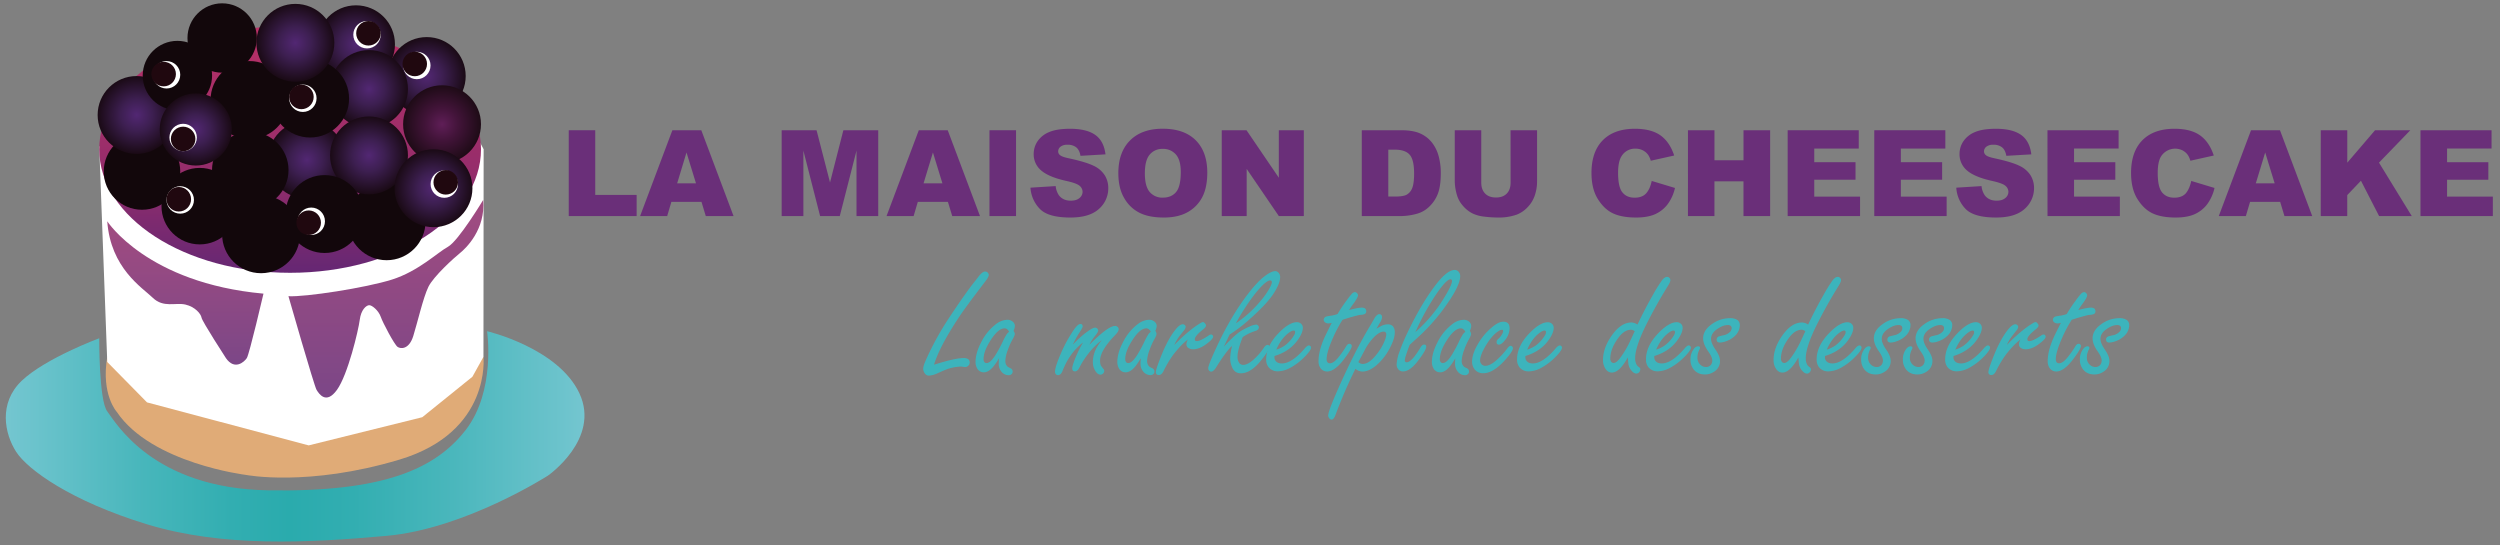 <?xml version="1.0" encoding="utf-8"?>
<svg viewBox="19 542.504 1503.322 327.967" xmlns="http://www.w3.org/2000/svg" xmlns:xlink="http://www.w3.org/1999/xlink">
  <rect x="19" y="542.504" width="1503.322" height="327.967" fill="#808080" stroke="none"/>
  <defs>
    <linearGradient id="Dégradé_sans_nom_73" x1="392.76" y1="562.64" x2="1133.15" y2="562.64" gradientUnits="userSpaceOnUse">
      <stop offset="0" stop-color="#74c6d0"/>
      <stop offset="0.05" stop-color="#6bc3cc"/>
      <stop offset="0.24" stop-color="#47b6bb"/>
      <stop offset="0.39" stop-color="#32aeb1"/>
      <stop offset="0.49" stop-color="#2aabad"/>
      <stop offset="0.6" stop-color="#32aeb1"/>
      <stop offset="0.76" stop-color="#48b6bb"/>
      <stop offset="0.96" stop-color="#6cc3cc"/>
      <stop offset="1" stop-color="#74c6d0"/>
    </linearGradient>
    <linearGradient id="Dégradé_sans_nom_50" x1="752.42" y1="344.77" x2="752.42" y2="28.73" gradientUnits="userSpaceOnUse">
      <stop offset="0" stop-color="#652773"/>
      <stop offset="0.41" stop-color="#952d6b"/>
      <stop offset="1" stop-color="#b93066"/>
    </linearGradient>
    <radialGradient id="Dégradé_sans_nom_21" cx="927.23" cy="93.02" r="49.82" gradientUnits="userSpaceOnUse">
      <stop offset="0" stop-color="#522773"/>
      <stop offset="0.41" stop-color="#3d1f51"/>
      <stop offset="1" stop-color="#1a0a15"/>
    </radialGradient>
    <radialGradient id="Dégradé_sans_nom_21-2" cx="836.73" cy="52.38" r="49.82" xlink:href="#Dégradé_sans_nom_21"/>
    <radialGradient id="Dégradé_sans_nom_33" cx="946.81" cy="154.68" r="49.82" gradientUnits="userSpaceOnUse">
      <stop offset="0" stop-color="#5f1e57"/>
      <stop offset="0.41" stop-color="#43143a"/>
      <stop offset="1" stop-color="#1e0b16"/>
    </radialGradient>
    <radialGradient id="Dégradé_sans_nom_21-3" cx="773.93" cy="200.14" r="49.82" xlink:href="#Dégradé_sans_nom_21"/>
    <radialGradient id="Dégradé_sans_nom_21-4" cx="853.35" cy="109.64" r="49.82" xlink:href="#Dégradé_sans_nom_21"/>
    <radialGradient id="Dégradé_sans_nom_21-5" cx="555.99" cy="142.88" r="49.82" xlink:href="#Dégradé_sans_nom_21"/>
    <radialGradient id="Dégradé_sans_nom_21-7" cx="853.35" cy="194.6" r="49.82" xlink:href="#Dégradé_sans_nom_21"/>
    <radialGradient id="Dégradé_sans_nom_21-8" cx="631.74" cy="161.38" r="46.15" xlink:href="#Dégradé_sans_nom_21"/>
    <radialGradient id="Dégradé_sans_nom_21-9" cx="759.16" cy="50.54" r="49.82" xlink:href="#Dégradé_sans_nom_21"/>
    <radialGradient id="Dégradé_sans_nom_21-10" cx="935.85" cy="236.56" r="49.82" xlink:href="#Dégradé_sans_nom_21"/>
    <linearGradient id="Dégradé_sans_nom_60" x1="622.5" y1="470.89" x2="622.5" y2="287.45" gradientUnits="userSpaceOnUse">
      <stop offset="0" stop-color="#7c4787"/>
      <stop offset="1" stop-color="#a14b80"/>
    </linearGradient>
    <linearGradient id="Dégradé_sans_nom_60-2" x1="879.13" y1="512.96" x2="879.13" y2="260.16" xlink:href="#Dégradé_sans_nom_60"/>
  </defs>
  <g id="Calque_1" data-name="Calque 1" style="" transform="matrix(0.47, 0, 0, 0.47, -160.185, 544.504)">
    <path d="M512.3,437.1s-.41,79.63,10.26,93.58,58.32,98.5,205.65,101,214.06-27.09,252.93-77.16,27.38-126.42,27.38-126.42,91.12,21.34,118.2,79.63-40.22,105.07-40.22,105.07S980.55,680.9,880,689.93s-209.7,14.78-306.56-14.78S420.78,605.38,406,582.4s-23-62.39,7.39-91.12S512.3,437.1,512.3,437.1Z" transform="translate(-4.1 -8.61)" style="fill:url(#Dégradé_sans_nom_73)"/>
    <path d="M522.56,460.91S647.34,534,736,534.78s192.67-19.7,267.89-73.87c0,0,10.39,96-107,131.34s-197,19.7-197,19.7-120.67-14.78-165-80.45C534.88,531.5,514.35,509.34,522.56,460.91Z" transform="translate(-4.1 -8.61)" style="fill:#e0ab77"/>
    <polygon points="508.21 183.05 518.47 458.87 569.36 510.58 776.19 565.58 921.51 529.54 985.66 477.75 999.79 452.3 1000.02 186.75 977.05 142.83 508.21 183.05" style="fill:#fff"/>
    <ellipse cx="752.42" cy="186.75" rx="244.21" ry="158.02" style="fill:url(#Dégradé_sans_nom_50)"/>
    <circle cx="927.23" cy="93.02" r="49.82" style="fill:url(#Dégradé_sans_nom_21)"/>
    <circle cx="836.73" cy="52.38" r="49.82" style="fill:url(#Dégradé_sans_nom_21-2)"/>
    <circle cx="946.81" cy="154.68" r="49.82" style="fill:url(#Dégradé_sans_nom_33)"/>
    <circle cx="773.93" cy="200.14" r="49.82" style="fill:url(#Dégradé_sans_nom_21-3)"/>
    <circle cx="853.35" cy="109.64" r="49.82" style="fill:url(#Dégradé_sans_nom_21-4)"/>
    <circle cx="875.92" cy="278.84" r="49.82" style="fill:#12070b"/>
    <circle cx="778.04" cy="121.85" r="49.82" style="fill:#12070b"/>
    <circle cx="700.46" cy="123.69" r="49.82" style="fill:#12070b"/>
    <circle cx="665.47" cy="44.37" r="44.37" style="fill:#12070b"/>
    <circle cx="701.44" cy="213.32" r="48.94" style="fill:#12070b"/>
    <circle cx="636.79" cy="259.5" r="48.94" style="fill:#12070b"/>
    <circle cx="562.92" cy="215.17" r="48.94" style="fill:#12070b"/>
    <circle cx="555.99" cy="142.88" r="49.82" style="fill:url(#Dégradé_sans_nom_21-5)"/>
    <circle cx="608.21" cy="92.39" r="44.37" style="fill:#12070b"/>
    <circle cx="773.93" cy="200.14" r="49.82" style="fill:url(#Dégradé_sans_nom_21-3)"/>
    <circle cx="853.35" cy="194.6" r="49.82" style="fill:url(#Dégradé_sans_nom_21-7)"/>
    <circle cx="631.74" cy="161.38" r="46.15" style="fill:url(#Dégradé_sans_nom_21-8)"/>
    <circle cx="759.16" cy="50.54" r="49.82" style="fill:url(#Dégradé_sans_nom_21-9)"/>
    <circle cx="935.85" cy="236.56" r="49.82" style="fill:url(#Dégradé_sans_nom_21-10)"/>
    <circle cx="796.51" cy="269.6" r="49.82" style="fill:#12070b"/>
    <circle cx="715.24" cy="295.46" r="49.82" style="fill:#12070b"/>
    <circle cx="914.54" cy="79.52" r="17.55" style="fill:#fff"/>
    <circle cx="949.7" cy="231.28" r="17.55" style="fill:#fff"/>
    <circle cx="779.47" cy="278.84" r="17.55" style="fill:#fff"/>
    <circle cx="611.86" cy="251.56" r="17.55" style="fill:#fff"/>
    <circle cx="615.55" cy="171.66" r="17.55" style="fill:#fff"/>
    <circle cx="768.73" cy="121.44" r="17.55" style="fill:#fff"/>
    <circle cx="850.81" cy="40.17" r="17.55" style="fill:#fff"/>
    <circle cx="594.31" cy="91.42" r="17.55" style="fill:#fff"/>
    <circle cx="590.62" cy="90.55" r="15.7" style="fill:#20080f"/>
    <circle cx="852.66" cy="38.33" r="15.7" style="fill:#20080f"/>
    <circle cx="911.89" cy="77.57" r="15.7" style="fill:#20080f"/>
    <circle cx="951.55" cy="229.02" r="15.7" style="fill:#20080f"/>
    <circle cx="776.19" cy="280.69" r="15.7" style="fill:#20080f"/>
    <circle cx="610.01" cy="250.67" r="15.7" style="fill:#20080f"/>
    <circle cx="615.55" cy="173.51" r="15.7" style="fill:#20080f"/>
    <circle cx="766.88" cy="119.74" r="15.7" style="fill:#20080f"/>
    <path d="M522.56,287.45s50.9,79.06,199.89,92.6c0,0-18.06,77.57-21.35,82.5s-15.59,16-26.68,0c0,0-30.37-46.79-31.19-51.72S635,396.88,622.5,394s-28.07,4.51-41.64-8.62S526.91,347.54,522.56,287.45Z" transform="translate(-4.1 -8.61)" style="fill:url(#Dégradé_sans_nom_60)"/>
    <path d="M754.38,383.33s32.91,114.93,36,119.85,12.11,19.29,26.07,0,27.49-76.34,29.14-89.47,8.14-18.47,11.87-18.88,12.33,7,15,14.77S889.9,445.24,894,448.15s14.77,3.32,20.11-13.92,12.72-49.25,19.29-62.8S966.65,333.88,974,328s32.84-30.15,29.55-67.87c0,0-31.6,52.58-45.14,60S920.69,351.32,887,362,775.63,384.57,754.38,383.33Z" transform="translate(-4.1 -8.61)" style="fill:url(#Dégradé_sans_nom_60-2)"/>
  </g>
  <g id="Calque_2" data-name="Calque 2" transform="matrix(0.759, 0, 0, 0.759, 361, 45.202)" style="">
    <path d="M4.1,767h21v51.25H57.9V835H4.1Z" transform="translate(-4.1 -8.61)" style="fill:#6a2f79"/>
    <path d="M109.27,823.77H85.41L82.1,835H60.64L86.2,767h22.92l25.55,68h-22Zm-4.36-14.7L97.4,784.62,90,809.07Z" transform="translate(-4.1 -8.61)" style="fill:#6a2f79"/>
    <path d="M172.8,767h27.64l10.66,41.37L221.68,767H249.3v68H232.09V783.14L218.83,835H203.25L190,783.14V835H172.8Z" transform="translate(-4.1 -8.61)" style="fill:#6a2f79"/>
    <path d="M304.51,823.77H280.65L277.34,835H255.88l25.56-68h22.92l25.56,68h-22Zm-4.36-14.7-7.51-24.45-7.42,24.45Z" transform="translate(-4.1 -8.61)" style="fill:#6a2f79"/>
    <path d="M337.43,767h21.06v68H337.43Z" transform="translate(-4.1 -8.61)" style="fill:#6a2f79"/>
    <path d="M369.9,812.5l20-1.25a15.3,15.3,0,0,0,2.65,7.42q3.24,4.13,9.28,4.13c3,0,5.31-.7,6.93-2.11a6.35,6.35,0,0,0,2.44-4.89,6.28,6.28,0,0,0-2.32-4.74q-2.33-2.09-10.77-3.94-13.82-3.11-19.71-8.25a16.62,16.62,0,0,1-5.94-13.13,17.89,17.89,0,0,1,3-9.91,20.23,20.23,0,0,1,9.14-7.33q6.11-2.65,16.72-2.66,13,0,19.88,4.84t8.14,15.43l-19.81,1.16c-.52-3.06-1.63-5.29-3.31-6.68a10.69,10.69,0,0,0-7-2.09,8.47,8.47,0,0,0-5.52,1.55,4.79,4.79,0,0,0-1.85,3.79,3.79,3.79,0,0,0,1.53,2.92q1.49,1.35,7.05,2.5,13.77,3,19.74,6a20.79,20.79,0,0,1,8.67,7.54,19.09,19.09,0,0,1,2.72,10.06A21.58,21.58,0,0,1,428,824.93a22.68,22.68,0,0,1-10.11,8.38q-6.5,2.85-16.38,2.85-17.36,0-24-6.68A26.36,26.36,0,0,1,369.9,812.5Z" transform="translate(-4.1 -8.61)" style="fill:#6a2f79"/>
    <path d="M439.53,801q0-16.65,9.28-25.92t25.83-9.28q17,0,26.16,9.11T510,800.49q0,11.93-4,19.55a28.62,28.62,0,0,1-11.6,11.88q-7.59,4.25-18.9,4.24-11.5,0-19-3.66a28.73,28.73,0,0,1-12.23-11.6Q439.53,813,439.53,801Zm21,.1q0,10.29,3.83,14.8a13,13,0,0,0,10.41,4.49q6.78,0,10.49-4.4T489,800.21q0-9.6-3.88-14a13.24,13.24,0,0,0-10.5-4.43,12.77,12.77,0,0,0-10.21,4.5Q460.54,790.75,460.54,801.14Z" transform="translate(-4.1 -8.61)" style="fill:#6a2f79"/>
    <path d="M521.45,767h19.62l25.6,37.62V767h19.81v68H566.67l-25.46-37.34V835H521.45Z" transform="translate(-4.1 -8.61)" style="fill:#6a2f79"/>
    <path d="M632.4,767h31.22q9.24,0,14.92,2.5a24.37,24.37,0,0,1,9.39,7.19,29.86,29.86,0,0,1,5.38,10.9A50.8,50.8,0,0,1,695,800.77q0,10.89-2.48,16.9a28,28,0,0,1-6.89,10.07,22.36,22.36,0,0,1-9.46,5.4A48.7,48.7,0,0,1,663.62,835H632.4Zm21,15.4v37.15h5.15c4.39,0,7.51-.48,9.37-1.46a9.94,9.94,0,0,0,4.36-5.1q1.58-3.65,1.57-11.81,0-10.8-3.52-14.79t-11.69-4Z" transform="translate(-4.1 -8.61)" style="fill:#6a2f79"/>
    <path d="M750.27,767h21v40.51a34.18,34.18,0,0,1-1.88,11.38,24.68,24.68,0,0,1-5.89,9.37,23.54,23.54,0,0,1-8.42,5.63,42.44,42.44,0,0,1-14.7,2.27,91.43,91.43,0,0,1-10.84-.7,28.4,28.4,0,0,1-9.81-2.75,24.54,24.54,0,0,1-7.21-5.87A21.58,21.58,0,0,1,708,819a40.91,40.91,0,0,1-1.94-11.5V767h21v41.48q0,5.55,3.09,8.69c2,2.08,4.91,3.12,8.56,3.12s6.45-1,8.51-3.08,3.08-5,3.08-8.73Z" transform="translate(-4.1 -8.61)" style="fill:#6a2f79"/>
    <path d="M862.11,807.17l18.42,5.56a34,34,0,0,1-5.85,12.95,25.48,25.48,0,0,1-9.9,7.84c-3.95,1.76-9,2.64-15.06,2.64q-11.09,0-18.11-3.22T819.48,821.6q-5.1-8.1-5.1-20.76,0-16.87,9-25.94t25.4-9.06q12.86,0,20.2,5.19t10.93,16l-18.56,4.13a16,16,0,0,0-2-4.55,12.06,12.06,0,0,0-4.31-3.71,12.49,12.49,0,0,0-5.71-1.3,12.36,12.36,0,0,0-11,5.75q-2.87,4.26-2.87,13.39,0,11.29,3.43,15.5t9.65,4.19q6,0,9.11-3.39T862.11,807.17Z" transform="translate(-4.1 -8.61)" style="fill:#6a2f79"/>
    <path d="M890.82,767h21v23.79h23V767h21.1v68H934.8V807.49h-23V835h-21Z" transform="translate(-4.1 -8.61)" style="fill:#6a2f79"/>
    <path d="M969.82,767h56.31v14.52H990.88v10.8h32.7v13.87h-32.7V819.6h36.28V835H969.82Z" transform="translate(-4.1 -8.61)" style="fill:#6a2f79"/>
    <path d="M1038.43,767h56.31v14.52h-35.25v10.8h32.7v13.87h-32.7V819.6h36.27V835h-57.33Z" transform="translate(-4.1 -8.61)" style="fill:#6a2f79"/>
    <path d="M1103.41,812.5l20-1.25a15.2,15.2,0,0,0,2.64,7.42q3.26,4.13,9.28,4.13,4.5,0,6.93-2.11a6.31,6.31,0,0,0,2.44-4.89,6.25,6.25,0,0,0-2.32-4.74q-2.33-2.09-10.76-3.94-13.83-3.11-19.72-8.25a16.61,16.61,0,0,1-5.93-13.13,17.88,17.88,0,0,1,3-9.91,20.28,20.28,0,0,1,9.14-7.33q6.1-2.65,16.73-2.66,13,0,19.87,4.84t8.14,15.43l-19.8,1.16q-.8-4.59-3.32-6.68a10.66,10.66,0,0,0-7-2.09,8.43,8.43,0,0,0-5.52,1.55,4.77,4.77,0,0,0-1.86,3.79,3.79,3.79,0,0,0,1.53,2.92q1.48,1.35,7,2.5,13.79,3,19.74,6a20.83,20.83,0,0,1,8.68,7.54,19.17,19.17,0,0,1,2.71,10.06,21.58,21.58,0,0,1-3.62,12.06,22.62,22.62,0,0,1-10.11,8.38q-6.5,2.85-16.38,2.85-17.34,0-24-6.68A26.32,26.32,0,0,1,1103.41,812.5Z" transform="translate(-4.1 -8.61)" style="fill:#6a2f79"/>
    <path d="M1175.64,767H1232v14.52H1196.7v10.8h32.7v13.87h-32.7V819.6H1233V835h-57.33Z" transform="translate(-4.1 -8.61)" style="fill:#6a2f79"/>
    <path d="M1289.56,807.17l18.42,5.56a34.19,34.19,0,0,1-5.84,12.95,25.51,25.51,0,0,1-9.91,7.84q-5.91,2.64-15,2.64-11.09,0-18.11-3.22t-12.14-11.34q-5.1-8.1-5.1-20.76,0-16.87,9-25.94t25.4-9.06q12.84,0,20.2,5.19t10.92,16l-18.55,4.13a16,16,0,0,0-2-4.55,12.17,12.17,0,0,0-4.32-3.71,13.25,13.25,0,0,0-16.65,4.45q-2.88,4.26-2.88,13.39,0,11.29,3.44,15.5t9.64,4.19q6,0,9.12-3.39C1287.14,814.75,1288.64,811.47,1289.56,807.17Z" transform="translate(-4.1 -8.61)" style="fill:#6a2f79"/>
    <path d="M1360,823.77h-23.85L1332.82,835h-21.45l25.55-68h22.93l25.55,68h-22Zm-4.36-14.7-7.5-24.45-7.43,24.45Z" transform="translate(-4.1 -8.61)" style="fill:#6a2f79"/>
    <path d="M1392.17,767h21v25.7l22-25.7h27.94l-24.81,25.67L1464.26,835h-25.88L1424,807l-10.85,11.38V835h-21Z" transform="translate(-4.1 -8.61)" style="fill:#6a2f79"/>
    <path d="M1471.17,767h56.31v14.52h-35.25v10.8h32.7v13.87h-32.7V819.6h36.27V835h-57.33Z" transform="translate(-4.1 -8.61)" style="fill:#6a2f79"/>
  </g>
  <g id="Calque_3" data-name="Calque 3" transform="matrix(0.759, 0, 0, 0.759, 361, 45.202)" style="">
    <path d="M293.5,952.72,296,952q14.65-4.51,21-4.51,4.76,0,4.76,3.55a3.42,3.42,0,0,1-1.08,2.48,3.35,3.35,0,0,1-2.41,1.08,14,14,0,0,1-1.85-.19,8.94,8.94,0,0,0-1.65-.19,38.35,38.35,0,0,0-9.83,1.71q-2.24.71-8.57,3.56a18.29,18.29,0,0,1-7,1.9,3.78,3.78,0,0,1-3.23-1.84,6.15,6.15,0,0,1-1.21-3.62c0-1.56.87-4.21,2.6-7.93a230.47,230.47,0,0,1,17-31q13-19.68,20.19-28.88,2-2.48,3.94-5,3.11-4.19,5.39-4.19a2.8,2.8,0,0,1,2,.89,2.73,2.73,0,0,1,.83,1.84q0,1.39-2.16,4.32-.45.57-5.27,6.92-9,11.86-13.42,18.15t-9.43,14.54Q296.86,941.74,293.5,952.72Z" transform="translate(-4.1 -8.61)" style="fill:#3cb4bc"/>
    <path d="M345,947.58a48.57,48.57,0,0,1-4.13,6.22q-4,5-7.93,5a5.9,5.9,0,0,1-5.33-3.24,9.71,9.71,0,0,1-1.21-5q0-7,4.44-15.55a41.05,41.05,0,0,1,11.94-14.54,15.17,15.17,0,0,1,8.82-3.3,6.26,6.26,0,0,1,4.44,1.65,4.45,4.45,0,0,1,1.53,3.3,10.57,10.57,0,0,1-1.08,3.87,4.29,4.29,0,0,1,1,2.35q0,1.33-1.78,4.38A50.26,50.26,0,0,0,352,941a27.56,27.56,0,0,0-2,8.76,6.18,6.18,0,0,0,1.59,4.38,11.54,11.54,0,0,0,2.6,1.46,2.72,2.72,0,0,1,1.59,2.67,2.49,2.49,0,0,1-.89,2,3.26,3.26,0,0,1-2.22.82,7.38,7.38,0,0,1-5.9-3,9.49,9.49,0,0,1-2-6.23C344.79,950.92,344.87,949.52,345,947.58ZM353,926.69a6.06,6.06,0,0,0-1.65-2.06,3.06,3.06,0,0,0-1.9-.67q-4.83,0-10.47,8.44-6.22,9.33-6.23,15.81a4,4,0,0,0,.61,2.41,2.09,2.09,0,0,0,1.81.83q3,0,7.11-6.48a109.67,109.67,0,0,0,5.65-10.47,58.25,58.25,0,0,1,3.23-6A9.21,9.21,0,0,1,353,926.69Z" transform="translate(-4.1 -8.61)" style="fill:#3cb4bc"/>
    <path d="M403.44,936.91a91.29,91.29,0,0,1,9.39-8.76q6.17-4.75,8.25-4.76a2.43,2.43,0,0,1,1.78.76,2.13,2.13,0,0,1,.7,1.53q0,1.2-2.22,3.93a35.44,35.44,0,0,0-4.76,7.36q14.85-14.91,20.31-14.91a2.93,2.93,0,0,1,2,.7,2.4,2.4,0,0,1,.89,1.9q0,1.79-2.73,4.57-12,12.38-12,20.31c0,2.16.38,3.71,1.14,4.64l1.65,2.09a2.11,2.11,0,0,1,.51,1.46,2.82,2.82,0,0,1-.82,1.91,2.93,2.93,0,0,1-2.16,1q-2.1,0-3.88-2.66a13.08,13.08,0,0,1-2.15-7.49,23.76,23.76,0,0,1,3.3-11.68,46.81,46.81,0,0,1,3.81-5.59,61.41,61.41,0,0,0-11,11.17,65.77,65.77,0,0,0-6.85,10.79q-1.47,2.87-3.43,2.86c-1.44,0-2.16-.8-2.16-2.41s1.19-5.31,3.56-10.73a97,97,0,0,1,5-9.78q-10.85,8.39-16.31,22.73c-.89,2.11-2.07,3.17-3.56,3.17a2.06,2.06,0,0,1-1.65-.76,2.65,2.65,0,0,1-.69-1.84q0-3.75,4.19-13.52a111.52,111.52,0,0,1,9.9-18.6c2.54-3.85,4.5-5.78,5.9-5.78s1.91.68,1.91,2c0,.59-.79,2.07-2.35,4.44A77.88,77.88,0,0,0,403.44,936.91Z" transform="translate(-4.1 -8.61)" style="fill:#3cb4bc"/>
    <path d="M457.33,947.58a48.57,48.57,0,0,1-4.13,6.22q-4,5-7.93,5a5.9,5.9,0,0,1-5.33-3.24,9.71,9.71,0,0,1-1.21-5q0-7,4.44-15.55a41.05,41.05,0,0,1,11.94-14.54,15.17,15.17,0,0,1,8.82-3.3,6.26,6.26,0,0,1,4.44,1.65,4.45,4.45,0,0,1,1.53,3.3,10.57,10.57,0,0,1-1.08,3.87,4.29,4.29,0,0,1,.95,2.35q0,1.33-1.78,4.38a50.26,50.26,0,0,0-3.68,8.25,27.56,27.56,0,0,0-2,8.76,6.18,6.18,0,0,0,1.59,4.38,11.54,11.54,0,0,0,2.6,1.46,2.72,2.72,0,0,1,1.59,2.67,2.49,2.49,0,0,1-.89,2A3.26,3.26,0,0,1,465,961a7.38,7.38,0,0,1-5.9-3,9.49,9.49,0,0,1-2-6.23C457.08,950.92,457.16,949.52,457.33,947.58Zm7.93-20.89a6.06,6.06,0,0,0-1.65-2.06,3.06,3.06,0,0,0-1.9-.67q-4.83,0-10.47,8.44Q445,941.73,445,948.21a4,4,0,0,0,.61,2.41,2.09,2.09,0,0,0,1.81.83q3,0,7.11-6.48a109.67,109.67,0,0,0,5.65-10.47,58.25,58.25,0,0,1,3.23-6A9.49,9.49,0,0,1,465.26,926.69Z" transform="translate(-4.1 -8.61)" style="fill:#3cb4bc"/>
    <path d="M483.86,937.17a123.21,123.21,0,0,1,14.35-13,59.16,59.16,0,0,1,6.22-4.25,6.4,6.4,0,0,1,2.09-.95c.64,0,1.27.46,1.91,1.39a2.43,2.43,0,0,1,.57,1.4c0,.76-.81,1.8-2.41,3.11q-6.48,5.14-6.48,7.74c0,1,.55,1.46,1.65,1.46q2.73,0,9.4-4.5a3.65,3.65,0,0,1,1.9-.76,1.49,1.49,0,0,1,1,.5,1.71,1.71,0,0,1,.57,1.21q0,1.9-5.33,5.84-5.6,4.18-10.6,4.19a6.88,6.88,0,0,1-3.75-1.08,3.41,3.41,0,0,1-1.46-3.17,6.88,6.88,0,0,1,1.33-3.62q-5,3.55-11.8,12.19A87.16,87.16,0,0,0,475.23,958c-1,1.94-2.18,2.92-3.62,2.92s-2.35-.74-2.35-2.23,1.23-5.29,3.68-11.55q5.46-14,11.43-21.64c2.45-3.18,4.51-4.77,6.16-4.77a2.53,2.53,0,0,1,1.52.51,1.94,1.94,0,0,1,.83,1.59,5.31,5.31,0,0,1-1.27,2.67l-3.37,4.25A33.69,33.69,0,0,0,483.86,937.17Z" transform="translate(-4.1 -8.61)" style="fill:#3cb4bc"/>
    <path d="M538.07,930.88q-4.12,10.22-4.12,15.55a8.32,8.32,0,0,0,1,4.32,3.81,3.81,0,0,0,3.37,2.16q4.3,0,10-5.78a47.63,47.63,0,0,0,6.29-7.49c1.1-1.69,2.13-2.54,3.11-2.54a1.29,1.29,0,0,1,1.46,1.46q0,2.41-5.84,9.9-8.64,11.12-16.76,11.11c-3.26,0-5.57-1.58-6.92-4.76a18.14,18.14,0,0,1-1.52-7.36,44.88,44.88,0,0,1,1.52-9.59q-4.12,3.43-12.51,16.76-2.22,3.61-4.06,3.62a2.12,2.12,0,0,1-1.65-.83,2.89,2.89,0,0,1-.7-1.77q0-2.55,6.67-16.95,11.75-25.2,25.13-42.4,7.25-9.4,13-13.71,5.21-3.95,8.31-3.94a3.33,3.33,0,0,1,2.48,1.14,4.67,4.67,0,0,1,1.39,3.43q0,5.4-5.64,13.84-5.91,8.7-20.06,21a115.08,115.08,0,0,1-14.29,10.79q-.83,1.65-4.63,9.65,7.93-8.57,12.57-11.81a51,51,0,0,1,8.06-4.25,15,15,0,0,1,4.95-1.46,2,2,0,0,1,1.46.63,1.86,1.86,0,0,1,.7,1.53c0,1.39-1,2.37-2.86,2.92A38.13,38.13,0,0,0,538.07,930.88ZM532.61,920A92.29,92.29,0,0,0,552,902.51a63.46,63.46,0,0,0,7.23-10.16q1.9-3.42,1.91-4.89c0-1-.45-1.46-1.34-1.46q-3.55,0-12.25,10.92A176.83,176.83,0,0,0,532.61,920Z" transform="translate(-4.1 -8.61)" style="fill:#3cb4bc"/>
    <path d="M563.21,945.86V947a4.13,4.13,0,0,0,.7,2.42c1.05,1.56,2.79,2.34,5.2,2.34q7.93,0,18.35-12.18c1.22-1.4,2.26-2.1,3.11-2.1a1.84,1.84,0,0,1,1.65,1.65q0,2.48-6.1,8.38A46,46,0,0,1,576,955.07a21.36,21.36,0,0,1-10,2.92,9.17,9.17,0,0,1-7.49-3.31,9.6,9.6,0,0,1-1.84-6.22q0-10.73,10.09-21,8.19-8.37,14.28-8.38a4.76,4.76,0,0,1,3,1,4.28,4.28,0,0,1,1.66,3.49c0,2.24-1,5-3.12,8.25Q576.1,942,563.21,945.86Zm1.39-5a25.68,25.68,0,0,0,7-3.43,28,28,0,0,0,7-7.74,5.27,5.27,0,0,0,1-2.73c0-.85-.4-1.27-1.2-1.27q-1.65,0-4.7,2.47Q568.22,932.59,564.6,940.91Z" transform="translate(-4.1 -8.61)" style="fill:#3cb4bc"/>
    <path d="M617.16,917.17a102.58,102.58,0,0,0-7.61,14.35q-5,11.29-5,16.88a3.72,3.72,0,0,0,.67,2.41,2.41,2.41,0,0,0,2,.83q3.16,0,7.68-6a79,79,0,0,0,5.08-7.36c.8-1.4,1.67-2.1,2.6-2.1a1.92,1.92,0,0,1,1.4.57,1.8,1.8,0,0,1,.5,1.15q0,2.34-6.15,10.47-7.37,9.78-13.46,9.78a6.46,6.46,0,0,1-5.4-3,9.31,9.31,0,0,1-1.33-5.39q0-7.68,4.44-17.9,1.08-2.55,6-12.25a11.64,11.64,0,0,1-2.6.44,4.37,4.37,0,0,1-2.35-.63,2.62,2.62,0,0,1-1.4-2.23,2.88,2.88,0,0,1,1.84-2.54,31.67,31.67,0,0,1,4.7-.82,32.5,32.5,0,0,0,4.44-1.21,115.89,115.89,0,0,1,7.24-10.85,62.24,62.24,0,0,1,3.87-4.95,4.15,4.15,0,0,1,2.67-1.59,2.33,2.33,0,0,1,1.65.89,2.44,2.44,0,0,1,.76,1.65q0,1.65-3.55,6.54a60,60,0,0,0-3.5,5.14q7.05-1.9,10.1-1.91c2.32,0,3.49,1,3.49,2.92a2.31,2.31,0,0,1-1.21,2.16,10,10,0,0,1-3.3.64q-1.08-.06-9.58,2.41C620.23,916.18,618.69,916.66,617.16,917.17Z" transform="translate(-4.1 -8.61)" style="fill:#3cb4bc"/>
    <path d="M644,924.34q2.61-1.65,3.87-2.28a11.52,11.52,0,0,1,5.08-1.27,5.23,5.23,0,0,1,4.19,1.62,7.25,7.25,0,0,1,1.4,4.85q0,4.46-3.11,10.67a45.88,45.88,0,0,1-11.68,15.49q-5.78,4.76-10.86,4.76a8.86,8.86,0,0,1-5.52-2.16,387.37,387.37,0,0,0-15.55,35.86q-1.47,4.38-3.43,4.38a2.54,2.54,0,0,1-1.9-1.27,3.09,3.09,0,0,1-.7-2q0-3.42,8.38-22.28,12.95-29.07,24.56-48.3,2.42-4.07,3.24-5.59,2.22-4.12,4.32-4.12c1.43,0,2.15.86,2.15,2.6a8.26,8.26,0,0,1-1.52,3.93Q645,922.44,644,924.34Zm-14.28,26.35a4.63,4.63,0,0,0,3.49,1.46q5.9,0,13.08-10.48a39.38,39.38,0,0,0,4.25-7.93,15.15,15.15,0,0,0,1.27-4.89,2.4,2.4,0,0,0-.54-1.71,2.18,2.18,0,0,0-1.68-.58c-2,0-4.43,1.38-7.3,4.13a44.19,44.19,0,0,0-7.94,11.24Q630.81,948.59,629.67,950.69Z" transform="translate(-4.1 -8.61)" style="fill:#3cb4bc"/>
    <path d="M670.36,937c-1.27,3.31-2.23,6-2.86,8a17.3,17.3,0,0,0-1,4.26,1.37,1.37,0,0,0,1.52,1.58q2.28,0,5.9-4.31a77,77,0,0,0,5.08-7.56c.89-1.44,1.82-2.16,2.8-2.16s1.65.53,1.65,1.59q0,2.73-6.29,11-6.54,8.69-12.12,8.69a4.7,4.7,0,0,1-3.94-2,5.8,5.8,0,0,1-1.08-3.55,32.68,32.68,0,0,1,2.16-9.84,157,157,0,0,1,6.41-15.3q10.92-22.92,22.28-37.77Q700,877.7,706,877.69a3.84,3.84,0,0,1,3.11,1.46,5,5,0,0,1,1.27,3.36q0,8.9-15.87,29.58a153.33,153.33,0,0,1-17,18.41Q674.86,932.92,670.36,937Zm4.5-10.09a115.91,115.91,0,0,0,23.62-28.56q5.38-9,5.39-11.87c0-.93-.4-1.4-1.2-1.4q-3.49,0-12.7,13.9A199.59,199.59,0,0,0,674.86,926.88Z" transform="translate(-4.1 -8.61)" style="fill:#3cb4bc"/>
    <path d="M706.54,947.58a48.57,48.57,0,0,1-4.13,6.22q-4,5-7.93,5a5.9,5.9,0,0,1-5.33-3.24,9.71,9.71,0,0,1-1.21-5q0-7,4.44-15.55a41.05,41.05,0,0,1,11.94-14.54,15.14,15.14,0,0,1,8.82-3.3,6.26,6.26,0,0,1,4.44,1.65,4.45,4.45,0,0,1,1.53,3.3A10.57,10.57,0,0,1,718,926a4.29,4.29,0,0,1,1,2.35q0,1.33-1.78,4.38a49.42,49.42,0,0,0-3.68,8.25,27.56,27.56,0,0,0-2,8.76,6.18,6.18,0,0,0,1.59,4.38,11.54,11.54,0,0,0,2.6,1.46,2.72,2.72,0,0,1,1.59,2.67,2.49,2.49,0,0,1-.89,2,3.28,3.28,0,0,1-2.22.82,7.38,7.38,0,0,1-5.9-3,9.49,9.49,0,0,1-2-6.23C706.28,950.92,706.37,949.52,706.54,947.58Zm7.93-20.89a6.31,6.31,0,0,0-1.65-2.06,3.08,3.08,0,0,0-1.9-.67q-4.83,0-10.48,8.44-6.21,9.33-6.22,15.81a4,4,0,0,0,.61,2.41,2.09,2.09,0,0,0,1.81.83q3,0,7.11-6.48a107.78,107.78,0,0,0,5.64-10.47,57.69,57.69,0,0,1,3.24-6A9.21,9.21,0,0,1,714.47,926.69Z" transform="translate(-4.1 -8.61)" style="fill:#3cb4bc"/>
    <path d="M744.5,918.69q5,0,5,5.27a15.25,15.25,0,0,1-3.62,9.33q-2.79,3.56-4.88,3.56c-1.19,0-1.78-.68-1.78-2a2.69,2.69,0,0,1,.51-1.72,18,18,0,0,1,1.52-1.46,14,14,0,0,0,2.35-3.23,5.22,5.22,0,0,0,.82-2.35q0-1-1.14-1-1.34,0-4.06,2.1-4.32,3.36-8.63,10.53-4.46,7.5-4.45,11.81A4,4,0,0,0,727,952a3.8,3.8,0,0,0,3.23,1.65q4,0,9.46-5a62.2,62.2,0,0,0,7.81-8.5c1.1-1.57,2-2.35,2.86-2.35a1.7,1.7,0,0,1,1.27.63,2.09,2.09,0,0,1,.5,1.27q0,2.35-6,9.14-9.58,10.67-17.39,10.67a8.34,8.34,0,0,1-7.17-3.37,9.7,9.7,0,0,1-1.78-5.84q0-6.6,5.46-15.29a48.46,48.46,0,0,1,12.19-13.4C740.1,919.67,742.47,918.69,744.5,918.69Z" transform="translate(-4.1 -8.61)" style="fill:#3cb4bc"/>
    <path d="M762,945.86V947a4.2,4.2,0,0,0,.69,2.42q1.59,2.34,5.21,2.34,7.94,0,18.34-12.18,1.85-2.1,3.12-2.1a1.64,1.64,0,0,1,1.26.7,1.61,1.61,0,0,1,.39,1q0,2.48-6.1,8.38a46,46,0,0,1-10.15,7.56,21.39,21.39,0,0,1-10,2.92,9.17,9.17,0,0,1-7.49-3.31,9.6,9.6,0,0,1-1.84-6.22q0-10.73,10.09-21,8.19-8.37,14.28-8.38a4.78,4.78,0,0,1,3,1,4.27,4.27,0,0,1,1.65,3.49c0,2.24-1,5-3.11,8.25Q774.91,942,762,945.86Zm1.39-5a25.68,25.68,0,0,0,7-3.43,28,28,0,0,0,7-7.74,5.27,5.27,0,0,0,.95-2.73c0-.85-.4-1.27-1.2-1.27q-1.65,0-4.7,2.47Q767,932.59,763.41,940.91Z" transform="translate(-4.1 -8.61)" style="fill:#3cb4bc"/>
    <path d="M850.82,921q6.34-13.28,12-23.11a125.79,125.79,0,0,1,7.42-12q2.16-2.73,4.07-2.73a2.7,2.7,0,0,1,2.6,2.6q0,1.46-2.16,4.89-9.21,14.85-16.88,30.15Q849,938.63,849,947.51a10.09,10.09,0,0,0,1.4,5.71,12.19,12.19,0,0,0,2.28,2,1.59,1.59,0,0,1,.38,1.27,3.33,3.33,0,0,1-1,2.31,3,3,0,0,1-2.19,1,4.91,4.91,0,0,1-3.24-1.78,10.36,10.36,0,0,1-3-5.84c-.12-.93-.27-2.66-.44-5.2q-6.66,12-12.7,12c-2.32,0-4.19-1.31-5.58-3.93a12.3,12.3,0,0,1-1.4-5.9q0-9.91,7.24-19.94t15.42-9.9A8.54,8.54,0,0,1,850.82,921Zm-2.16,5.2a5.65,5.65,0,0,0-3-1.14q-5.34,0-10.09,6.54-6.29,8.5-6.29,16.44a4.28,4.28,0,0,0,.38,1.78,2.43,2.43,0,0,0,2.29,1.58c1.48,0,3.28-1.43,5.39-4.31a76.21,76.21,0,0,0,7.87-13.52q1.28-2.67,2.48-5.34l.57-1.2Z" transform="translate(-4.1 -8.61)" style="fill:#3cb4bc"/>
    <path d="M864.15,945.86V947a4.13,4.13,0,0,0,.7,2.42q1.59,2.34,5.2,2.34,7.94,0,18.35-12.18c1.22-1.4,2.26-2.1,3.11-2.1a1.84,1.84,0,0,1,1.65,1.65q0,2.48-6.09,8.38a46.08,46.08,0,0,1-10.16,7.56,21.36,21.36,0,0,1-10,2.92,9.18,9.18,0,0,1-7.49-3.31,9.6,9.6,0,0,1-1.84-6.22q0-10.73,10.09-21,8.19-8.37,14.28-8.38a4.81,4.81,0,0,1,3,1,4.27,4.27,0,0,1,1.65,3.49c0,2.24-1,5-3.11,8.25Q877,942,864.15,945.86Zm1.4-5a25.6,25.6,0,0,0,7-3.43,28.2,28.2,0,0,0,7.05-7.74,5.37,5.37,0,0,0,.95-2.73c0-.85-.41-1.27-1.21-1.27-1.1,0-2.66.82-4.7,2.47Q869.16,932.59,865.55,940.91Z" transform="translate(-4.1 -8.61)" style="fill:#3cb4bc"/>
    <path d="M924,915.9a10.21,10.21,0,0,1,5.9,1.4,4.87,4.87,0,0,1,2,4.25,11.48,11.48,0,0,1-2.79,7.24,18.54,18.54,0,0,1-8,5.33,14.7,14.7,0,0,1-4.89,1.08c-1.78,0-2.66-.78-2.66-2.35a2.6,2.6,0,0,1,1.52-2.41,42.11,42.11,0,0,1,4.32-1.08,9.64,9.64,0,0,0,4.31-2.22,4.22,4.22,0,0,0,1.72-3.18,2.43,2.43,0,0,0-.77-2,3.5,3.5,0,0,0-2.28-.63c-2.46,0-5.16,1-8.13,3q-5.13,3.38-5.14,8,0,3.3,3.37,8.25,3.74,5.4,3.74,9.14a9.88,9.88,0,0,1-5,8.76,12.41,12.41,0,0,1-6.92,2q-6.09,0-9.27-4.38a12.34,12.34,0,0,1-2.22-7.36,13.45,13.45,0,0,1,2.54-8.32c1.1-1.48,2.24-2.22,3.43-2.22s1.59.42,1.59,1.27a3.47,3.47,0,0,1-.58,1.52,13.45,13.45,0,0,0-1.46,6.41,7,7,0,0,0,2.23,5.27,6.29,6.29,0,0,0,4.5,1.91,4.79,4.79,0,0,0,3.87-1.65,5.4,5.4,0,0,0,1.15-3.56q0-2.65-3.05-6.92-4.18-5.83-4.19-10.6,0-6.35,6.92-11.23A24.45,24.45,0,0,1,924,915.9Z" transform="translate(-4.1 -8.61)" style="fill:#3cb4bc"/>
    <path d="M986,921q6.35-13.28,12-23.11a125.09,125.09,0,0,1,7.43-12q2.16-2.73,4.06-2.73a2.54,2.54,0,0,1,1.84.82,2.57,2.57,0,0,1,.76,1.78q0,1.46-2.15,4.89-9.21,14.85-16.89,30.15-8.88,17.84-8.89,26.72a10.17,10.17,0,0,0,1.4,5.71,12.42,12.42,0,0,0,2.29,2,1.63,1.63,0,0,1,.38,1.27,3.3,3.3,0,0,1-1,2.31,2.93,2.93,0,0,1-2.19,1,4.89,4.89,0,0,1-3.23-1.78,10.3,10.3,0,0,1-3.05-5.84c-.13-.93-.28-2.66-.45-5.2q-6.66,12-12.69,12-3.49,0-5.59-3.93a12.3,12.3,0,0,1-1.39-5.9q0-9.91,7.23-19.94t15.43-9.9A8.56,8.56,0,0,1,986,921Zm-2.16,5.2a5.68,5.68,0,0,0-3-1.14q-5.32,0-10.09,6.54-6.28,8.5-6.28,16.44a4.13,4.13,0,0,0,.38,1.78,2.43,2.43,0,0,0,2.28,1.58c1.48,0,3.28-1.43,5.4-4.31a76.82,76.82,0,0,0,7.87-13.52c.85-1.78,1.67-3.56,2.48-5.34l.57-1.2Z" transform="translate(-4.1 -8.61)" style="fill:#3cb4bc"/>
    <path d="M999.36,945.86V947a4.2,4.2,0,0,0,.69,2.42q1.59,2.34,5.21,2.34,7.93,0,18.34-12.18c1.23-1.4,2.27-2.1,3.11-2.1a1.65,1.65,0,0,1,1.27.7,1.59,1.59,0,0,1,.38,1q0,2.48-6.09,8.38a45.84,45.84,0,0,1-10.16,7.56,21.33,21.33,0,0,1-10,2.92,9.19,9.19,0,0,1-7.49-3.31,9.66,9.66,0,0,1-1.84-6.22q0-10.73,10.1-21,8.19-8.37,14.28-8.38a4.78,4.78,0,0,1,3,1,4.27,4.27,0,0,1,1.65,3.49c0,2.24-1,5-3.11,8.25Q1012.25,942,999.36,945.86Zm1.39-5a25.6,25.6,0,0,0,7-3.43,28,28,0,0,0,7-7.74,5.27,5.27,0,0,0,1-2.73c0-.85-.4-1.27-1.2-1.27q-1.65,0-4.7,2.47Q1004.37,932.59,1000.75,940.91Z" transform="translate(-4.1 -8.61)" style="fill:#3cb4bc"/>
    <path d="M1059.21,915.9a10.25,10.25,0,0,1,5.91,1.4,4.86,4.86,0,0,1,2,4.25,11.48,11.48,0,0,1-2.79,7.24,18.48,18.48,0,0,1-8,5.33,14.6,14.6,0,0,1-4.88,1.08c-1.78,0-2.67-.78-2.67-2.35a2.61,2.61,0,0,1,1.52-2.41,43.87,43.87,0,0,1,4.32-1.08,9.67,9.67,0,0,0,4.32-2.22,4.2,4.2,0,0,0,1.71-3.18,2.42,2.42,0,0,0-.76-2,3.53,3.53,0,0,0-2.29-.63q-3.68,0-8.12,3-5.14,3.38-5.14,8,0,3.3,3.36,8.25,3.75,5.4,3.75,9.14a9.88,9.88,0,0,1-5,8.76,12.44,12.44,0,0,1-6.92,2q-6.11,0-9.27-4.38a12.34,12.34,0,0,1-2.22-7.36,13.39,13.39,0,0,1,2.54-8.32q1.65-2.22,3.42-2.22c1.06,0,1.59.42,1.59,1.27A3.56,3.56,0,0,1,1035,941a13.45,13.45,0,0,0-1.46,6.41,7.06,7.06,0,0,0,2.22,5.27,6.3,6.3,0,0,0,4.51,1.91,4.79,4.79,0,0,0,3.87-1.65,5.45,5.45,0,0,0,1.14-3.56q0-2.65-3-6.92-4.2-5.83-4.19-10.6,0-6.35,6.92-11.23A24.42,24.42,0,0,1,1059.21,915.9Z" transform="translate(-4.1 -8.61)" style="fill:#3cb4bc"/>
    <path d="M1092.29,915.9a10.21,10.21,0,0,1,5.9,1.4,4.87,4.87,0,0,1,2,4.25,11.49,11.49,0,0,1-2.8,7.24,18.44,18.44,0,0,1-8,5.33,14.7,14.7,0,0,1-4.89,1.08c-1.78,0-2.67-.78-2.67-2.35a2.61,2.61,0,0,1,1.52-2.41,43.87,43.87,0,0,1,4.32-1.08,9.62,9.62,0,0,0,4.32-2.22,4.2,4.2,0,0,0,1.71-3.18,2.42,2.42,0,0,0-.76-2,3.53,3.53,0,0,0-2.29-.63q-3.68,0-8.12,3-5.15,3.38-5.14,8,0,3.3,3.36,8.25,3.75,5.4,3.75,9.14a9.88,9.88,0,0,1-5,8.76,12.41,12.41,0,0,1-6.92,2c-4.07,0-7.15-1.46-9.27-4.38a12.34,12.34,0,0,1-2.22-7.36,13.39,13.39,0,0,1,2.54-8.32q1.65-2.22,3.42-2.22c1.06,0,1.59.42,1.59,1.27a3.56,3.56,0,0,1-.57,1.52,13.45,13.45,0,0,0-1.46,6.41,7.06,7.06,0,0,0,2.22,5.27,6.31,6.31,0,0,0,4.51,1.91,4.79,4.79,0,0,0,3.87-1.65,5.45,5.45,0,0,0,1.14-3.56q0-2.65-3-6.92-4.2-5.83-4.19-10.6,0-6.35,6.92-11.23A24.42,24.42,0,0,1,1092.29,915.9Z" transform="translate(-4.1 -8.61)" style="fill:#3cb4bc"/>
    <path d="M1101.17,945.86V947a4.13,4.13,0,0,0,.7,2.42c1.06,1.56,2.79,2.34,5.21,2.34q7.92,0,18.34-12.18c1.23-1.4,2.26-2.1,3.11-2.1a1.84,1.84,0,0,1,1.65,1.65q0,2.48-6.09,8.38a46.08,46.08,0,0,1-10.16,7.56,21.36,21.36,0,0,1-10,2.92,9.18,9.18,0,0,1-7.49-3.31,9.6,9.6,0,0,1-1.84-6.22q0-10.73,10.09-21,8.19-8.37,14.29-8.38a4.8,4.8,0,0,1,3,1,4.27,4.27,0,0,1,1.65,3.49c0,2.24-1,5-3.11,8.25Q1114.05,942,1101.17,945.86Zm1.4-5a25.6,25.6,0,0,0,7-3.43,28.2,28.2,0,0,0,7-7.74,5.37,5.37,0,0,0,1-2.73c0-.85-.4-1.27-1.21-1.27q-1.65,0-4.69,2.47Q1106.19,932.59,1102.57,940.91Z" transform="translate(-4.1 -8.61)" style="fill:#3cb4bc"/>
    <path d="M1143.45,937.17a123.09,123.09,0,0,1,14.34-13,60.22,60.22,0,0,1,6.22-4.25,6.32,6.32,0,0,1,2.1-.95c.63,0,1.27.46,1.9,1.39a2.43,2.43,0,0,1,.57,1.4c0,.76-.8,1.8-2.41,3.11q-6.47,5.14-6.47,7.74c0,1,.55,1.46,1.65,1.46q2.73,0,9.39-4.5a3.68,3.68,0,0,1,1.91-.76,1.49,1.49,0,0,1,1,.5,1.71,1.71,0,0,1,.57,1.21c0,1.27-1.77,3.22-5.33,5.84q-5.58,4.18-10.6,4.19a6.88,6.88,0,0,1-3.74-1.08,3.39,3.39,0,0,1-1.46-3.17,6.8,6.8,0,0,1,1.33-3.62q-5,3.55-11.81,12.19a88.86,88.86,0,0,0-7.81,13.14c-1,1.94-2.17,2.92-3.61,2.92s-2.35-.74-2.35-2.23,1.23-5.29,3.68-11.55q5.46-14,11.43-21.64,3.68-4.77,6.15-4.77a2.56,2.56,0,0,1,1.53.51,1.93,1.93,0,0,1,.82,1.59,5.23,5.23,0,0,1-1.27,2.67l-3.36,4.25A32.93,32.93,0,0,0,1143.45,937.17Z" transform="translate(-4.1 -8.61)" style="fill:#3cb4bc"/>
    <path d="M1194.86,917.17a102.58,102.58,0,0,0-7.61,14.35q-5,11.29-5,16.88a3.72,3.72,0,0,0,.67,2.41,2.41,2.41,0,0,0,2,.83q3.16,0,7.68-6a79,79,0,0,0,5.08-7.36c.8-1.4,1.67-2.1,2.6-2.1a1.92,1.92,0,0,1,1.4.57,1.8,1.8,0,0,1,.5,1.15q0,2.34-6.15,10.47-7.37,9.78-13.46,9.78a6.46,6.46,0,0,1-5.4-3,9.31,9.31,0,0,1-1.33-5.39q0-7.68,4.44-17.9,1.08-2.55,6-12.25a11.64,11.64,0,0,1-2.6.44,4.37,4.37,0,0,1-2.35-.63,2.62,2.62,0,0,1-1.4-2.23,2.88,2.88,0,0,1,1.84-2.54,31.67,31.67,0,0,1,4.7-.82,32.5,32.5,0,0,0,4.44-1.21,113.9,113.9,0,0,1,7.24-10.85,62.24,62.24,0,0,1,3.87-4.95,4.15,4.15,0,0,1,2.67-1.59,2.33,2.33,0,0,1,1.65.89,2.44,2.44,0,0,1,.76,1.65q0,1.65-3.55,6.54a60,60,0,0,0-3.5,5.14q7.05-1.9,10.1-1.91c2.32,0,3.49,1,3.49,2.92a2.31,2.31,0,0,1-1.21,2.16,10,10,0,0,1-3.3.64q-1.08-.06-9.58,2.41C1197.93,916.18,1196.39,916.66,1194.86,917.17Z" transform="translate(-4.1 -8.61)" style="fill:#3cb4bc"/>
    <path d="M1232.5,915.9a10.23,10.23,0,0,1,5.91,1.4,4.87,4.87,0,0,1,2,4.25,11.49,11.49,0,0,1-2.8,7.24,18.41,18.41,0,0,1-8,5.33,14.6,14.6,0,0,1-4.88,1.08c-1.78,0-2.67-.78-2.67-2.35a2.61,2.61,0,0,1,1.52-2.41,43.87,43.87,0,0,1,4.32-1.08,9.62,9.62,0,0,0,4.32-2.22,4.2,4.2,0,0,0,1.71-3.18,2.42,2.42,0,0,0-.76-2,3.53,3.53,0,0,0-2.29-.63q-3.67,0-8.12,3-5.14,3.38-5.14,8,0,3.3,3.36,8.25,3.75,5.4,3.75,9.14a9.88,9.88,0,0,1-5,8.76,12.44,12.44,0,0,1-6.92,2c-4.07,0-7.15-1.46-9.27-4.38a12.34,12.34,0,0,1-2.22-7.36,13.39,13.39,0,0,1,2.54-8.32q1.65-2.22,3.42-2.22c1.06,0,1.59.42,1.59,1.27a3.56,3.56,0,0,1-.57,1.52,13.45,13.45,0,0,0-1.46,6.41,7.06,7.06,0,0,0,2.22,5.27,6.31,6.31,0,0,0,4.51,1.91,4.79,4.79,0,0,0,3.87-1.65,5.45,5.45,0,0,0,1.14-3.56q0-2.65-3-6.92-4.2-5.83-4.19-10.6,0-6.35,6.92-11.23A24.42,24.42,0,0,1,1232.5,915.9Z" transform="translate(-4.1 -8.61)" style="fill:#3cb4bc"/>
  </g>
</svg>